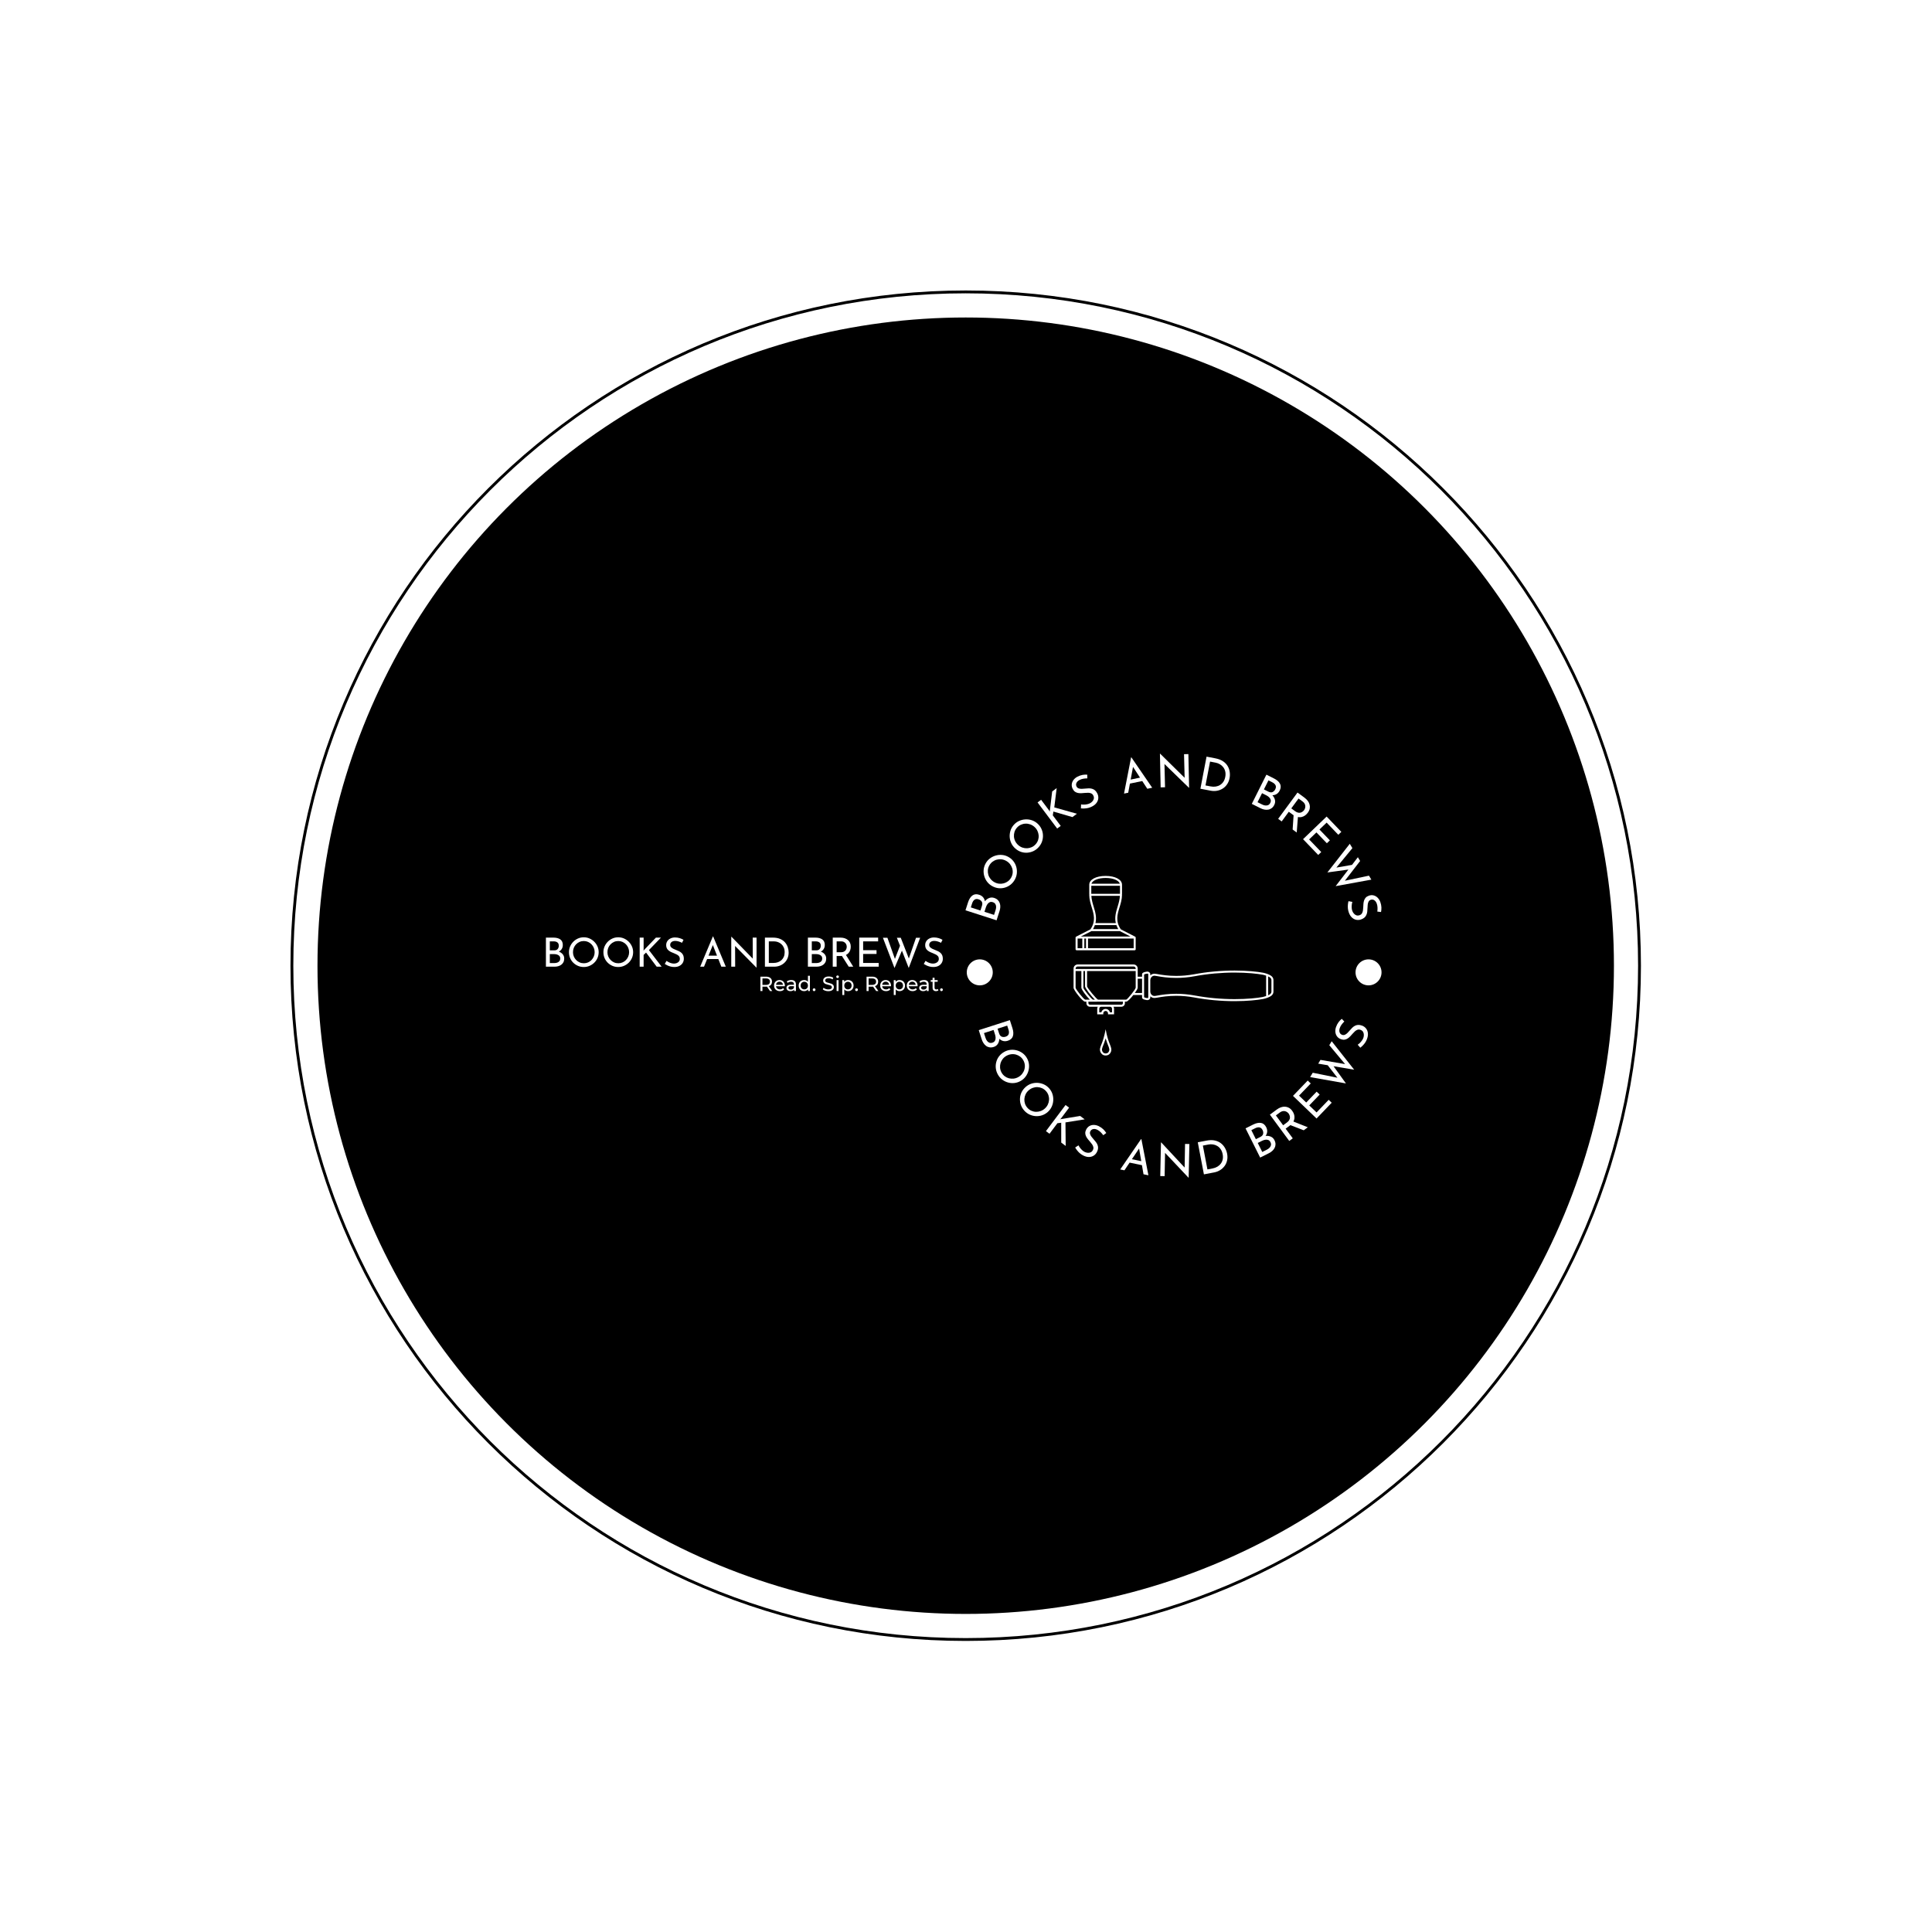 <svg xmlns="http://www.w3.org/2000/svg" version="1.1" xmlns:xlink="http://www.w3.org/1999/xlink" xmlns:svgjs="http://svgjs.dev/svgjs" width="1000" height="1000" viewBox="0 0 1000 1000"><rect width="1000" height="1000" fill="#ffffff"></rect><g transform="matrix(0.7,0,0,0.7,149.849,150.199)"><svg viewBox="0 0 343 343" data-background-color="#ffffff" preserveAspectRatio="xMidYMid meet" height="999" width="1000" xmlns="http://www.w3.org/2000/svg" xmlns:xlink="http://www.w3.org/1999/xlink"><g id="tight-bounds" transform="matrix(1,0,0,1,0.074,0.074)"><svg viewBox="0 0 342.852 342.852" height="342.852" width="342.852"><g><svg></svg></g><g><svg viewBox="0 0 342.852 342.852" height="342.852" width="342.852"><g><path d="M0 171.426c0-94.676 76.75-171.426 171.426-171.426 94.676 0 171.426 76.75 171.426 171.426 0 94.676-76.75 171.426-171.426 171.426-94.676 0-171.426-76.75-171.426-171.426zM171.426 342.128c94.276 0 170.702-76.426 170.702-170.702 0-94.276-76.426-170.702-170.702-170.702-94.276 0-170.702 76.426-170.702 170.702 0 94.276 76.426 170.702 170.702 170.702z" data-fill-palette-color="tertiary" fill="#000000" stroke="transparent"></path><ellipse rx="164.569" ry="164.569" cx="171.426" cy="171.426" fill="#000000" stroke="transparent" stroke-width="0" fill-opacity="1" data-fill-palette-color="tertiary"></ellipse></g><g transform="matrix(1,0,0,1,64.847,117.602)"><svg viewBox="0 0 213.158 107.647" height="107.647" width="213.158"><g><svg viewBox="0 0 450.866 227.691" height="107.647" width="213.158"><g transform="matrix(1,0,0,1,0,98.112)"><svg viewBox="0 0 213.158 31.466" height="31.466" width="213.158"><g id="textblocktransform"><svg viewBox="0 0 213.158 31.466" height="31.466" width="213.158" id="textblock"><g><svg viewBox="0 0 213.158 16.971" height="16.971" width="213.158"><g transform="matrix(1,0,0,1,0,0)"><svg width="213.158" viewBox="5.2 -37.65 493.57 39.3" height="16.971" data-palette-color="#ffffff"><path d="M5.2-36.15L14.5-36.15Q19.95-36.15 23.08-33.93 26.2-31.7 26.2-27L26.2-27Q26.2-24.15 24.9-22.05 23.6-19.95 21.28-18.75 18.95-17.55 15.8-17.4L15.8-17.4 15.1-19.9Q18.75-19.8 21.65-18.6 24.55-17.4 26.25-15.25 27.95-13.1 27.95-10.15L27.95-10.15Q27.95-7.45 26.95-5.53 25.95-3.6 24.25-2.38 22.55-1.15 20.4-0.58 18.25 0 15.95 0L15.95 0 5.2 0 5.2-36.15ZM10.05-20.3L15.5-20.3Q18.5-20.3 19.85-21.98 21.2-23.65 21.2-26.05L21.2-26.05Q21.2-28.9 19.45-30.2 17.7-31.5 14.75-31.5L14.75-31.5 10.05-31.5 10.05-20.3ZM10.05-4.5L15.7-4.5Q17.7-4.5 19.38-5.1 21.05-5.7 22.03-6.95 23-8.2 23-10.1L23-10.1Q23-12.2 21.88-13.4 20.75-14.6 19-15.13 17.25-15.65 15.4-15.65L15.4-15.65 10.05-15.65 10.05-4.5ZM33.85-18.05L33.85-18.05Q33.85-21.8 35.27-25.13 36.7-28.45 39.25-31.03 41.8-33.6 45.12-35.08 48.45-36.55 52.3-36.55L52.3-36.55Q56.1-36.55 59.42-35.08 62.75-33.6 65.32-31.03 67.9-28.45 69.35-25.13 70.8-21.8 70.8-18.05L70.8-18.05Q70.8-14.2 69.35-10.85 67.9-7.5 65.32-4.98 62.75-2.45 59.42-1.03 56.1 0.4 52.3 0.4L52.3 0.4Q48.45 0.4 45.12-1 41.8-2.4 39.25-4.9 36.7-7.4 35.27-10.75 33.85-14.1 33.85-18.05ZM38.85-18L38.85-18Q38.85-15.15 39.9-12.68 40.95-10.2 42.8-8.3 44.65-6.4 47.1-5.33 49.55-4.25 52.4-4.25L52.4-4.25Q55.2-4.25 57.65-5.33 60.1-6.4 61.9-8.3 63.7-10.2 64.75-12.68 65.8-15.15 65.8-18.05L65.8-18.05Q65.8-20.9 64.75-23.43 63.7-25.95 61.85-27.85 60-29.75 57.55-30.83 55.1-31.9 52.3-31.9L52.3-31.9Q49.45-31.9 47-30.8 44.55-29.7 42.7-27.8 40.85-25.9 39.85-23.38 38.85-20.85 38.85-18ZM76.7-18.05L76.7-18.05Q76.7-21.8 78.12-25.13 79.55-28.45 82.09-31.03 84.65-33.6 87.97-35.08 91.3-36.55 95.15-36.55L95.15-36.55Q98.95-36.55 102.27-35.08 105.59-33.6 108.17-31.03 110.75-28.45 112.2-25.13 113.65-21.8 113.65-18.05L113.65-18.05Q113.65-14.2 112.2-10.85 110.75-7.5 108.17-4.98 105.59-2.45 102.27-1.03 98.95 0.4 95.15 0.4L95.15 0.4Q91.3 0.4 87.97-1 84.65-2.4 82.09-4.9 79.55-7.4 78.12-10.75 76.7-14.1 76.7-18.05ZM81.7-18L81.7-18Q81.7-15.15 82.75-12.68 83.8-10.2 85.65-8.3 87.5-6.4 89.95-5.33 92.4-4.25 95.25-4.25L95.25-4.25Q98.05-4.25 100.5-5.33 102.95-6.4 104.75-8.3 106.55-10.2 107.59-12.68 108.65-15.15 108.65-18.05L108.65-18.05Q108.65-20.9 107.59-23.43 106.55-25.95 104.7-27.85 102.84-29.75 100.4-30.83 97.95-31.9 95.15-31.9L95.15-31.9Q92.3-31.9 89.84-30.8 87.4-29.7 85.55-27.8 83.7-25.9 82.7-23.38 81.7-20.85 81.7-18ZM126.69-36.15L126.69-21.6 126.54-19.8 127.19-20.7 141.99-36.15 148.24-36.15 133.29-20.65 149.09 0 142.94 0 129.74-17.55 126.69-14.6 126.69 0 121.79 0 121.79-36.15 126.69-36.15ZM176.29-33.4L174.44-29.7Q172.59-30.65 170.39-31.35 168.19-32.05 166.09-32.05L166.09-32.05Q163.19-32.05 161.47-30.7 159.74-29.35 159.74-27.1L159.74-27.1Q159.74-25.4 160.84-24.23 161.94-23.05 163.74-22.2 165.54-21.35 167.49-20.6L167.49-20.6Q169.19-19.95 170.84-19.15 172.49-18.35 173.82-17.15 175.14-15.95 175.92-14.2 176.69-12.45 176.69-9.85L176.69-9.85Q176.69-7 175.27-4.65 173.84-2.3 171.19-0.95 168.54 0.4 164.89 0.4L164.89 0.4Q162.49 0.4 160.32-0.15 158.14-0.7 156.29-1.58 154.44-2.45 152.99-3.4L152.99-3.4 155.14-7.2Q156.34-6.35 157.89-5.58 159.44-4.8 161.14-4.33 162.84-3.85 164.44-3.85L164.44-3.85Q166.14-3.85 167.82-4.48 169.49-5.1 170.59-6.4 171.69-7.7 171.69-9.85L171.69-9.85Q171.69-11.7 170.72-12.93 169.74-14.15 168.14-15.03 166.54-15.9 164.74-16.6L164.74-16.6Q163.04-17.25 161.29-18.03 159.54-18.8 158.04-19.93 156.54-21.05 155.64-22.7 154.74-24.35 154.74-26.7L154.74-26.7Q154.74-29.55 156.12-31.68 157.49-33.8 159.89-35.02 162.29-36.25 165.39-36.35L165.39-36.35Q168.89-36.35 171.57-35.5 174.24-34.65 176.29-33.4L176.29-33.4ZM201.79 0L197.04 0 212.84-37.65 213.14-37.65 228.89 0 223.34 0 211.54-30.05 214.99-32.3 201.79 0ZM204.89-9.5L206.29-13.7 219.74-13.7 221.34-9.5 204.89-9.5ZM267.13 1.15L266.98 1.15 239.03-27.2 240.43-26.85 240.53 0 235.68 0 235.68-37.25 235.93-37.25 263.58-8.8 262.43-9.05 262.33-36.15 267.13-36.15 267.13 1.15ZM289.13 0L277.53 0 277.53-36.15 287.38-36.15Q292.73-36.15 296.51-34.5 300.28-32.85 302.58-30.15 304.88-27.45 305.96-24.18 307.03-20.9 307.03-17.65L307.03-17.65Q307.03-13.55 305.61-10.3 304.18-7.05 301.68-4.75 299.18-2.45 295.96-1.23 292.73 0 289.13 0L289.13 0ZM282.38-31.5L282.38-4.65 288.18-4.65Q291.18-4.65 293.71-5.55 296.23-6.45 298.11-8.15 299.98-9.85 301.03-12.33 302.08-14.8 302.08-17.95L302.08-17.95Q302.08-21.3 300.98-23.83 299.88-26.35 297.98-28.05 296.08-29.75 293.68-30.63 291.28-31.5 288.63-31.5L288.63-31.5 282.38-31.5ZM330.98-36.15L340.28-36.15Q345.73-36.15 348.85-33.93 351.98-31.7 351.98-27L351.98-27Q351.98-24.15 350.68-22.05 349.38-19.95 347.05-18.75 344.73-17.55 341.58-17.4L341.58-17.4 340.88-19.9Q344.53-19.8 347.43-18.6 350.33-17.4 352.03-15.25 353.73-13.1 353.73-10.15L353.73-10.15Q353.73-7.45 352.73-5.53 351.73-3.6 350.03-2.38 348.33-1.15 346.18-0.58 344.03 0 341.73 0L341.73 0 330.98 0 330.98-36.15ZM335.83-20.3L341.28-20.3Q344.28-20.3 345.63-21.98 346.98-23.65 346.98-26.05L346.98-26.05Q346.98-28.9 345.23-30.2 343.48-31.5 340.53-31.5L340.53-31.5 335.83-31.5 335.83-20.3ZM335.83-4.5L341.48-4.5Q343.48-4.5 345.15-5.1 346.83-5.7 347.8-6.95 348.78-8.2 348.78-10.1L348.78-10.1Q348.78-12.2 347.65-13.4 346.53-14.6 344.78-15.13 343.03-15.65 341.18-15.65L341.18-15.65 335.83-15.65 335.83-4.5ZM361.87-36.15L371.47-36.15Q374.22-36.15 376.55-35.43 378.87-34.7 380.6-33.27 382.32-31.85 383.3-29.78 384.27-27.7 384.27-24.95L384.27-24.95Q384.27-22.8 383.65-20.75 383.02-18.7 381.57-17.03 380.12-15.35 377.8-14.33 375.47-13.3 372.07-13.3L372.07-13.3 366.72-13.3 366.72 0 361.87 0 361.87-36.15ZM366.72-17.95L371.97-17.95Q374.12-17.95 375.55-18.6 376.97-19.25 377.77-20.28 378.57-21.3 378.92-22.5 379.27-23.7 379.27-24.75L379.27-24.75Q379.27-25.85 378.9-27.03 378.52-28.2 377.7-29.2 376.87-30.2 375.55-30.85 374.22-31.5 372.32-31.5L372.32-31.5 366.72-31.5 366.72-17.95ZM372.17-15.05L377.92-15.2 387.37 0 381.77 0 372.17-15.05ZM394.82 0L394.82-36.15 418.32-36.15 418.32-31.5 399.67-31.5 399.67-20.5 416.32-20.5 416.32-15.85 399.67-15.85 399.67-4.65 419.02-4.65 419.02 0 394.82 0ZM438.67 1.65L424.27-35.95 429.87-35.95 439.67-8.35 438.82-8.7 445.97-27.2 448.22-20.65 438.67 1.65ZM456.37 1.6L441.62-35.95 446.47-35.95 457.07-8.75 456.07-8.95 465.42-35.95 470.57-35.95 456.37 1.6ZM498.37-33.4L496.52-29.7Q494.67-30.65 492.47-31.35 490.27-32.05 488.17-32.05L488.17-32.05Q485.27-32.05 483.54-30.7 481.82-29.35 481.82-27.1L481.82-27.1Q481.82-25.4 482.92-24.23 484.02-23.05 485.82-22.2 487.62-21.35 489.57-20.6L489.57-20.6Q491.27-19.95 492.92-19.15 494.57-18.35 495.89-17.15 497.22-15.95 497.99-14.2 498.77-12.45 498.77-9.85L498.77-9.85Q498.77-7 497.34-4.65 495.92-2.3 493.27-0.95 490.62 0.4 486.97 0.4L486.97 0.4Q484.57 0.4 482.39-0.15 480.22-0.7 478.37-1.58 476.52-2.45 475.07-3.4L475.07-3.4 477.22-7.2Q478.42-6.35 479.97-5.58 481.52-4.8 483.22-4.33 484.92-3.85 486.52-3.85L486.52-3.85Q488.22-3.85 489.89-4.48 491.57-5.1 492.67-6.4 493.77-7.7 493.77-9.85L493.77-9.85Q493.77-11.7 492.79-12.93 491.82-14.15 490.22-15.03 488.62-15.9 486.82-16.6L486.82-16.6Q485.12-17.25 483.37-18.03 481.62-18.8 480.12-19.93 478.62-21.05 477.72-22.7 476.82-24.35 476.82-26.7L476.82-26.7Q476.82-29.55 478.19-31.68 479.57-33.8 481.97-35.02 484.37-36.25 487.47-36.35L487.47-36.35Q490.97-36.35 493.64-35.5 496.32-34.65 498.37-33.4L498.37-33.4Z" opacity="1" transform="matrix(1,0,0,1,0,0)" fill="#ffffff" class="wordmark-text-0" data-fill-palette-color="quaternary" id="text-0"></path></svg></g></svg></g><g transform="matrix(1,0,0,1,115.179,20.978)"><svg viewBox="0 0 97.98 10.488" height="10.488" width="97.98"><g transform="matrix(1,0,0,1,0,0)"><svg width="97.98" viewBox="5.25 -37.85 444.16 47.55" height="10.488" data-palette-color="#ffffff"><path d="M34.1 0L28.65 0 21.1-10.75Q19.7-10.65 18.9-10.65L18.9-10.65 10.25-10.65 10.25 0 5.25 0 5.25-35 18.9-35Q25.7-35 29.6-31.75 33.5-28.5 33.5-22.8L33.5-22.8Q33.5-18.75 31.5-15.9 29.5-13.05 25.8-11.75L25.8-11.75 34.1 0ZM18.75-14.9Q23.5-14.9 26-16.95 28.5-19 28.5-22.8L28.5-22.8Q28.5-26.6 26-28.63 23.5-30.65 18.75-30.65L18.75-30.65 10.25-30.65 10.25-14.9 18.75-14.9ZM64.85-13.1Q64.85-12.55 64.75-11.65L64.75-11.65 43.25-11.65Q43.7-8.15 46.32-6.03 48.95-3.9 52.85-3.9L52.85-3.9Q57.6-3.9 60.5-7.1L60.5-7.1 63.15-4Q61.35-1.9 58.67-0.8 56 0.3 52.7 0.3L52.7 0.3Q48.5 0.3 45.25-1.43 42-3.15 40.22-6.25 38.45-9.35 38.45-13.25L38.45-13.25Q38.45-17.1 40.17-20.2 41.9-23.3 44.92-25.03 47.95-26.75 51.75-26.75L51.75-26.75Q55.55-26.75 58.52-25.03 61.5-23.3 63.17-20.2 64.85-17.1 64.85-13.1L64.85-13.1ZM51.75-22.7Q48.3-22.7 45.97-20.6 43.65-18.5 43.25-15.1L43.25-15.1 60.25-15.1Q59.85-18.45 57.52-20.58 55.2-22.7 51.75-22.7L51.75-22.7ZM80.4-26.75Q85.9-26.75 88.82-24.05 91.75-21.35 91.75-16L91.75-16 91.75 0 87.2 0 87.2-3.5Q86-1.65 83.77-0.68 81.55 0.3 78.5 0.3L78.5 0.3Q74.05 0.3 71.37-1.85 68.7-4 68.7-7.5L68.7-7.5Q68.7-11 71.25-13.13 73.8-15.25 79.35-15.25L79.35-15.25 86.95-15.25 86.95-16.2Q86.95-19.3 85.15-20.95 83.35-22.6 79.85-22.6L79.85-22.6Q77.5-22.6 75.25-21.83 73-21.05 71.45-19.75L71.45-19.75 69.45-23.35Q71.5-25 74.35-25.88 77.2-26.75 80.4-26.75L80.4-26.75ZM79.3-3.4Q82.05-3.4 84.05-4.63 86.05-5.85 86.95-8.1L86.95-8.1 86.95-11.8 79.55-11.8Q73.45-11.8 73.45-7.7L73.45-7.7Q73.45-5.7 75-4.55 76.55-3.4 79.3-3.4L79.3-3.4ZM120.99-37.1L125.79-37.1 125.79 0 121.19 0 121.19-4.2Q119.59-2 117.14-0.85 114.69 0.3 111.74 0.3L111.74 0.3Q107.89 0.3 104.84-1.4 101.79-3.1 100.07-6.18 98.34-9.25 98.34-13.25L98.34-13.25Q98.34-17.25 100.07-20.3 101.79-23.35 104.84-25.05 107.89-26.75 111.74-26.75L111.74-26.75Q114.59-26.75 116.99-25.68 119.39-24.6 120.99-22.5L120.99-22.5 120.99-37.1ZM112.14-3.9Q114.64-3.9 116.69-5.08 118.74-6.25 119.89-8.38 121.04-10.5 121.04-13.25L121.04-13.25Q121.04-16 119.89-18.13 118.74-20.25 116.69-21.4 114.64-22.55 112.14-22.55L112.14-22.55Q109.59-22.55 107.57-21.4 105.54-20.25 104.37-18.13 103.19-16 103.19-13.25L103.19-13.25Q103.19-10.5 104.37-8.38 105.54-6.25 107.57-5.08 109.59-3.9 112.14-3.9L112.14-3.9ZM136.04 0.3Q134.64 0.3 133.64-0.68 132.64-1.65 132.64-3.15L132.64-3.15Q132.64-4.6 133.64-5.58 134.64-6.55 136.04-6.55L136.04-6.55Q137.44-6.55 138.39-5.6 139.34-4.65 139.34-3.15L139.34-3.15Q139.34-1.65 138.37-0.68 137.39 0.3 136.04 0.3L136.04 0.3ZM170.59 0.4Q166.64 0.4 162.96-0.83 159.29-2.05 157.19-4L157.19-4 159.04-7.9Q161.04-6.1 164.16-4.98 167.29-3.85 170.59-3.85L170.59-3.85Q174.94-3.85 177.09-5.33 179.24-6.8 179.24-9.25L179.24-9.25Q179.24-11.05 178.06-12.18 176.89-13.3 175.16-13.9 173.44-14.5 170.29-15.25L170.29-15.25Q166.34-16.2 163.91-17.15 161.49-18.1 159.76-20.08 158.04-22.05 158.04-25.4L158.04-25.4Q158.04-28.2 159.51-30.45 160.99-32.7 163.99-34.05 166.99-35.4 171.44-35.4L171.44-35.4Q174.54-35.4 177.54-34.6 180.54-33.8 182.69-32.3L182.69-32.3 181.04-28.3Q178.84-29.7 176.34-30.43 173.84-31.15 171.44-31.15L171.44-31.15Q167.19-31.15 165.06-29.6 162.94-28.05 162.94-25.6L162.94-25.6Q162.94-23.8 164.14-22.68 165.34-21.55 167.11-20.93 168.89-20.3 171.94-19.6L171.94-19.6Q175.89-18.65 178.29-17.7 180.69-16.75 182.41-14.8 184.14-12.85 184.14-9.55L184.14-9.55Q184.14-6.8 182.64-4.53 181.14-2.25 178.09-0.93 175.04 0.4 170.59 0.4L170.59 0.4ZM190.73 0L190.73-26.5 195.53-26.5 195.53 0 190.73 0ZM193.13-31.6Q191.73-31.6 190.81-32.5 189.88-33.4 189.88-34.7L189.88-34.7Q189.88-36 190.81-36.93 191.73-37.85 193.13-37.85L193.13-37.85Q194.53-37.85 195.46-36.98 196.38-36.1 196.38-34.8L196.38-34.8Q196.38-33.45 195.46-32.52 194.53-31.6 193.13-31.6L193.13-31.6ZM218.73-26.75Q222.58-26.75 225.63-25.05 228.68-23.35 230.41-20.3 232.13-17.25 232.13-13.25L232.13-13.25Q232.13-9.25 230.41-6.18 228.68-3.1 225.63-1.4 222.58 0.3 218.73 0.3L218.73 0.3Q215.88 0.3 213.51-0.8 211.13-1.9 209.48-4L209.48-4 209.48 9.7 204.68 9.7 204.68-26.5 209.28-26.5 209.28-22.3Q210.88-24.5 213.33-25.63 215.78-26.75 218.73-26.75L218.73-26.75ZM218.33-3.9Q220.88-3.9 222.91-5.08 224.93-6.25 226.11-8.38 227.28-10.5 227.28-13.25L227.28-13.25Q227.28-16 226.11-18.13 224.93-20.25 222.91-21.4 220.88-22.55 218.33-22.55L218.33-22.55Q215.83-22.55 213.81-21.38 211.78-20.2 210.61-18.1 209.43-16 209.43-13.25L209.43-13.25Q209.43-10.5 210.58-8.38 211.73-6.25 213.78-5.08 215.83-3.9 218.33-3.9L218.33-3.9ZM239.33 0.3Q237.93 0.3 236.93-0.68 235.93-1.65 235.93-3.15L235.93-3.15Q235.93-4.6 236.93-5.58 237.93-6.55 239.33-6.55L239.33-6.55Q240.73-6.55 241.68-5.6 242.63-4.65 242.63-3.15L242.63-3.15Q242.63-1.65 241.65-0.68 240.68 0.3 239.33 0.3L239.33 0.3ZM292.52 0L287.07 0 279.52-10.75Q278.12-10.65 277.32-10.65L277.32-10.65 268.67-10.65 268.67 0 263.67 0 263.67-35 277.32-35Q284.12-35 288.02-31.75 291.92-28.5 291.92-22.8L291.92-22.8Q291.92-18.75 289.92-15.9 287.92-13.05 284.22-11.75L284.22-11.75 292.52 0ZM277.17-14.9Q281.92-14.9 284.42-16.95 286.92-19 286.92-22.8L286.92-22.8Q286.92-26.6 284.42-28.63 281.92-30.65 277.17-30.65L277.17-30.65 268.67-30.65 268.67-14.9 277.17-14.9ZM323.27-13.1Q323.27-12.55 323.17-11.65L323.17-11.65 301.67-11.65Q302.12-8.15 304.75-6.03 307.37-3.9 311.27-3.9L311.27-3.9Q316.02-3.9 318.92-7.1L318.92-7.1 321.57-4Q319.77-1.9 317.1-0.8 314.42 0.3 311.12 0.3L311.12 0.3Q306.92 0.3 303.67-1.43 300.42-3.15 298.65-6.25 296.87-9.35 296.87-13.25L296.87-13.25Q296.87-17.1 298.6-20.2 300.32-23.3 303.35-25.03 306.37-26.75 310.17-26.75L310.17-26.75Q313.97-26.75 316.95-25.03 319.92-23.3 321.6-20.2 323.27-17.1 323.27-13.1L323.27-13.1ZM310.17-22.7Q306.72-22.7 304.4-20.6 302.07-18.5 301.67-15.1L301.67-15.1 318.67-15.1Q318.27-18.45 315.95-20.58 313.62-22.7 310.17-22.7L310.17-22.7ZM343.97-26.75Q347.82-26.75 350.87-25.05 353.92-23.35 355.64-20.3 357.37-17.25 357.37-13.25L357.37-13.25Q357.37-9.25 355.64-6.18 353.92-3.1 350.87-1.4 347.82 0.3 343.97 0.3L343.97 0.3Q341.12 0.3 338.74-0.8 336.37-1.9 334.72-4L334.72-4 334.72 9.7 329.92 9.7 329.92-26.5 334.52-26.5 334.52-22.3Q336.12-24.5 338.57-25.63 341.02-26.75 343.97-26.75L343.97-26.75ZM343.57-3.9Q346.12-3.9 348.14-5.08 350.17-6.25 351.34-8.38 352.52-10.5 352.52-13.25L352.52-13.25Q352.52-16 351.34-18.13 350.17-20.25 348.14-21.4 346.12-22.55 343.57-22.55L343.57-22.55Q341.07-22.55 339.04-21.38 337.02-20.2 335.84-18.1 334.67-16 334.67-13.25L334.67-13.25Q334.67-10.5 335.82-8.38 336.97-6.25 339.02-5.08 341.07-3.9 343.57-3.9L343.57-3.9ZM387.97-13.1Q387.97-12.55 387.87-11.65L387.87-11.65 366.37-11.65Q366.82-8.15 369.44-6.03 372.07-3.9 375.97-3.9L375.97-3.9Q380.72-3.9 383.62-7.1L383.62-7.1 386.27-4Q384.47-1.9 381.79-0.8 379.12 0.3 375.82 0.3L375.82 0.3Q371.62 0.3 368.37-1.43 365.12-3.15 363.34-6.25 361.57-9.35 361.57-13.25L361.57-13.25Q361.57-17.1 363.29-20.2 365.02-23.3 368.04-25.03 371.07-26.75 374.87-26.75L374.87-26.75Q378.67-26.75 381.64-25.03 384.62-23.3 386.29-20.2 387.97-17.1 387.97-13.1L387.97-13.1ZM374.87-22.7Q371.42-22.7 369.09-20.6 366.77-18.5 366.37-15.1L366.37-15.1 383.37-15.1Q382.97-18.45 380.64-20.58 378.32-22.7 374.87-22.7L374.87-22.7ZM403.51-26.75Q409.01-26.75 411.94-24.05 414.86-21.35 414.86-16L414.86-16 414.86 0 410.31 0 410.31-3.5Q409.11-1.65 406.89-0.68 404.66 0.3 401.61 0.3L401.61 0.3Q397.16 0.3 394.49-1.85 391.81-4 391.81-7.5L391.81-7.5Q391.81-11 394.36-13.13 396.91-15.25 402.46-15.25L402.46-15.25 410.06-15.25 410.06-16.2Q410.06-19.3 408.26-20.95 406.46-22.6 402.96-22.6L402.96-22.6Q400.61-22.6 398.36-21.83 396.11-21.05 394.56-19.75L394.56-19.75 392.56-23.35Q394.61-25 397.46-25.88 400.31-26.75 403.51-26.75L403.51-26.75ZM402.41-3.4Q405.16-3.4 407.16-4.63 409.16-5.85 410.06-8.1L410.06-8.1 410.06-11.8 402.66-11.8Q396.56-11.8 396.56-7.7L396.56-7.7Q396.56-5.7 398.11-4.55 399.66-3.4 402.41-3.4L402.41-3.4ZM437.16-5L438.66-1.55Q437.61-0.65 436.06-0.18 434.51 0.3 432.86 0.3L432.86 0.3Q428.86 0.3 426.66-1.85 424.46-4 424.46-8L424.46-8 424.46-22.55 419.96-22.55 419.96-26.5 424.46-26.5 424.46-32.3 429.26-32.3 429.26-26.5 436.86-26.5 436.86-22.55 429.26-22.55 429.26-8.2Q429.26-6.05 430.34-4.9 431.41-3.75 433.41-3.75L433.41-3.75Q435.61-3.75 437.16-5L437.16-5ZM446.11 0.3Q444.71 0.3 443.71-0.68 442.71-1.65 442.71-3.15L442.71-3.15Q442.71-4.6 443.71-5.58 444.71-6.55 446.11-6.55L446.11-6.55Q447.51-6.55 448.46-5.6 449.41-4.65 449.41-3.15L449.41-3.15Q449.41-1.65 448.43-0.68 447.46 0.3 446.11 0.3L446.11 0.3Z" opacity="1" transform="matrix(1,0,0,1,0,0)" fill="#ffffff" class="slogan-text-1" data-fill-palette-color="quaternary" id="text-1"></path></svg></g></svg></g></svg></g></svg></g><g transform="matrix(1,0,0,1,223.175,0)"><svg viewBox="0 0 227.691 227.691" height="227.691" width="227.691"><g><svg viewBox="0 0 227.691 227.691" height="227.691" width="227.691"><g transform="matrix(1,0,0,1,60.178,65.634)"><svg viewBox="0 0 107.335 96.422" height="96.422" width="107.335"><g><svg xmlns="http://www.w3.org/2000/svg" xmlns:xlink="http://www.w3.org/1999/xlink" version="1.1" x="0" y="0" viewBox="5 9.575 90 80.85" enable-background="new 0 0 100 100" xml:space="preserve" height="96.422" width="107.335" class="icon-s-0" data-fill-palette-color="quaternary" id="s-0"><g fill="#ffffff" data-fill-palette-color="quaternary"><path d="M94.064 54.629c-0.794-0.643-2.508-1.236-3.717-1.467-2.465-0.475-7.127-0.982-12.821-0.982-6.137 0-12.29 0.565-18.288 1.678-2.626 0.484-5.314 0.73-7.99 0.73-3.613 0-6.438-0.434-8.498-0.812l-0.271-0.049c-0.628-0.117-1.251-0.193-1.867-0.004-0.405 0.127-0.765 0.354-1.065 0.644v-0.56c0-0.63-0.602-1.16-1.312-1.16-0.023 0-2.392 0.16-2.392 1.16v1.143h-1.96v-0.167-3.485c0-1.021-0.832-1.855-1.854-1.855H6.852C5.831 49.441 5 50.275 5 51.297v3.285 0.588 4.769c0 1.004 4.061 6.245 5.149 6.245h0.607c-0.004 0.124-0.001 0.25 0.007 0.375 0.005 0.103 0.012 0.213 0.012 0.327 0 0.876 0.712 1.589 1.587 1.589h3.533c-0.151 0.264-0.244 0.564-0.244 0.889v2.538h2.727v-0.456c0-0.589 0.478-1.068 1.063-1.068 0.585 0 1.062 0.479 1.062 1.068v0.456h2.728v-2.538c0-0.324-0.094-0.625-0.244-0.889h3.539c0.876 0 1.589-0.713 1.589-1.589 0-0.103 0.005-0.2 0.008-0.294 0.007-0.137 0.008-0.273-0.001-0.408h0.61c0.575 0 1.977-1.462 3.174-2.99h3.936v1.139c0 1.005 2.368 1.166 2.392 1.166 0.711 0 1.312-0.533 1.312-1.166v-0.559c0.301 0.289 0.66 0.516 1.065 0.643 0.616 0.192 1.251 0.115 1.886-0.006l0.257-0.048c2.054-0.378 4.874-0.81 8.481-0.81 2.681 0 5.373 0.246 8.002 0.734 6.003 1.11 12.157 1.674 18.297 1.674 0.001 0 0.002 0 0.002 0 5.694 0 10.351-0.506 12.812-0.98 1.25-0.242 2.929-0.826 3.719-1.471C94.904 62.827 95 62.104 95 61.619v-5.094C95 56.037 94.904 55.312 94.064 54.629zM6.852 50.355h25.176c0.521 0 0.94 0.422 0.94 0.941v0.189H5.914v-0.189C5.914 50.777 6.334 50.355 6.852 50.355zM14.084 65.277h-0.368c-0.708-0.247-4.152-4.549-4.29-5.339V52.4h0.743v6.914c0 0.721 2.65 4.264 4.436 5.96L14.084 65.277zM5.914 59.938V55.17v-0.588V52.4h2.598v7.538c0 0.742 2.217 3.794 3.813 5.339l-2.118 0.001C9.503 65.039 6.052 60.729 5.914 59.938zM22.317 69.363v1.625h-0.953c-0.206-0.873-0.991-1.524-1.923-1.524-0.933 0-1.718 0.651-1.924 1.524h-0.953v-1.625c0-0.49 0.399-0.889 0.889-0.889h3.976C21.919 68.475 22.317 68.873 22.317 69.363zM27.212 66.552c-0.005 0.106-0.011 0.218-0.011 0.334 0 0.372-0.303 0.675-0.675 0.675h-5.098-3.976-5.091c-0.371 0-0.673-0.303-0.673-0.675 0-0.134-0.008-0.263-0.016-0.384-0.008-0.125-0.019-0.292-0.002-0.292 0 0 0 0 0.002 0.001l7.422-0.027h8.111C27.223 66.258 27.218 66.421 27.212 66.552zM28.732 65.271l-11.234 0.005v-0.005l-0.812 0.005H16.01c-0.758-0.289-4.752-5.143-4.927-5.961V52.4h21.885v2.996h0.001l0.002 4.52C32.83 60.729 29.379 65.039 28.732 65.271zM32.593 62.28c0.743-1.038 1.289-1.975 1.289-2.342v-4.075h1.96v6.417H32.593zM38.633 64.332c0 0.1-0.18 0.252-0.399 0.252-0.354 0-1.215-0.211-1.478-0.374V53.933c0.266-0.163 1.124-0.373 1.478-0.373 0.22 0 0.399 0.149 0.399 0.247v2.719 1.047 3.324 0.723V64.332zM90.176 64.086c-2.42 0.465-7.009 0.963-12.64 0.963 0 0-0.001 0-0.002 0-6.083 0-12.183-0.559-18.13-1.66-2.684-0.496-5.433-0.749-8.169-0.749-3.681 0-6.554 0.44-8.645 0.825l-0.266 0.05c-0.556 0.104-0.995 0.171-1.442 0.03-0.788-0.246-1.337-1.039-1.337-1.926v-0.723-3.324-1.047c0-0.891 0.549-1.686 1.335-1.93 0.444-0.135 0.881-0.072 1.43 0.027l0.278 0.051c2.096 0.385 4.973 0.826 8.659 0.826 2.732 0 5.476-0.25 8.156-0.746 5.944-1.102 12.041-1.662 18.122-1.662 5.63 0 10.226 0.5 12.649 0.967 0.459 0.088 1.002 0.236 1.527 0.417v9.191C91.184 63.845 90.644 63.994 90.176 64.086zM94.088 61.619c0 0.417-0.103 0.778-0.599 1.184-0.209 0.17-0.519 0.341-0.873 0.503v-8.469c0.354 0.161 0.665 0.332 0.873 0.501 0.496 0.404 0.599 0.766 0.599 1.188V61.619z" fill="#ffffff" data-fill-palette-color="quaternary"></path><path d="M6.363 43.051h26.152c0.252 0 0.457-0.205 0.457-0.457v-5.281c0-0.139-0.066-0.259-0.164-0.343l0.002-0.005-0.043-0.022c-0.035-0.024-0.072-0.045-0.114-0.058l-6.38-3.265c-2.466-3.681-1.553-6.694-0.58-9.882 0.541-1.777 1.102-3.614 1.123-5.65l-0.457-0.004v0h0.457v-4.536c0-2.338-3.032-3.973-7.375-3.973-4.344 0-7.375 1.634-7.375 3.973v4.536h0.456v0l-0.456 0.004c0.021 2.036 0.581 3.873 1.122 5.65 0.973 3.188 1.887 6.202-0.58 9.883l-6.381 3.263c-0.043 0.014-0.081 0.035-0.118 0.06l-0.04 0.021 0.003 0.005c-0.099 0.084-0.165 0.205-0.165 0.344v5.281C5.907 42.846 6.112 43.051 6.363 43.051zM13.035 34.428h12.811l4.747 2.428H8.286L13.035 34.428zM10.593 37.771v4.367H9.847v-4.367H10.593zM6.82 37.771h2.112v4.367H6.82V37.771zM32.06 42.138H11.507v-4.367H32.06V42.138zM12.979 14.006h12.923v3.621H12.979V14.006zM19.441 10.488c3.355 0 5.95 1.092 6.389 2.604H13.052C13.49 11.58 16.085 10.488 19.441 10.488zM14.062 23.471c-0.481-1.574-0.957-3.202-1.049-4.931h12.854c-0.092 1.729-0.567 3.357-1.049 4.931-0.706 2.319-1.423 4.695-0.801 7.33h-9.155C15.485 28.166 14.769 25.79 14.062 23.471zM14.594 31.714h9.694c0.206 0.586 0.478 1.185 0.839 1.8H13.755C14.116 32.899 14.388 32.301 14.594 31.714z" fill="#ffffff" data-fill-palette-color="quaternary"></path><path d="M21.304 85.292c-0.138-0.319-0.268-0.651-0.384-0.987-0.384-1.094-0.774-2.281-1.032-3.53l-0.447-2.181-0.446 2.181c-0.261 1.273-0.665 2.499-1.024 3.526-0.124 0.34-0.256 0.678-0.382 0.993-0.277 0.651-0.56 1.347-0.696 2.071-0.146 0.864 0.216 1.852 0.898 2.453 0.447 0.402 0.996 0.607 1.633 0.607h0.036c0.649 0 1.205-0.203 1.653-0.602 0.678-0.602 1.021-1.564 0.873-2.459C21.868 86.678 21.604 86.031 21.304 85.292zM20.507 89.144c-0.282 0.249-0.624 0.369-1.048 0.369h-0.036c-0.409 0-0.744-0.121-1.025-0.375-0.444-0.392-0.698-1.072-0.606-1.61 0.117-0.628 0.379-1.271 0.641-1.885 0.134-0.334 0.27-0.682 0.397-1.035 0.201-0.574 0.416-1.209 0.613-1.882 0.193 0.653 0.406 1.28 0.617 1.88 0.121 0.354 0.26 0.709 0.422 1.087 0.259 0.637 0.504 1.237 0.604 1.825C21.181 88.097 20.948 88.751 20.507 89.144z" fill="#ffffff" data-fill-palette-color="quaternary"></path></g></svg></g></svg></g><g><path d="M2.137 84.087l1.384-4.297c0.54-1.676 1.307-2.888 2.302-3.635 0.993-0.741 2.213-0.879 3.661-0.412v0c0.879 0.283 1.577 0.728 2.094 1.334 0.521 0.615 0.85 1.338 0.986 2.171 0.137 0.833 0.073 1.744-0.19 2.734v0l-1.261-0.05c0.394-1.115 0.918-2.06 1.573-2.833 0.66-0.771 1.404-1.314 2.23-1.627 0.833-0.311 1.705-0.32 2.616-0.027v0c0.828 0.267 1.49 0.651 1.984 1.153 0.497 0.495 0.847 1.065 1.051 1.71 0.21 0.647 0.297 1.331 0.261 2.052-0.035 0.715-0.166 1.426-0.395 2.135v0l-1.601 4.97zM10.172 84.204l0.812-2.523c0.297-0.923 0.257-1.676-0.12-2.258-0.386-0.578-0.949-0.986-1.689-1.225v0c-0.873-0.281-1.598-0.218-2.176 0.189-0.572 0.409-1.004 1.069-1.297 1.98v0l-0.7 2.172zM17.476 86.557l0.843-2.618c0.198-0.613 0.287-1.206 0.269-1.777-0.023-0.58-0.175-1.082-0.456-1.508-0.29-0.421-0.729-0.727-1.318-0.916v0c-0.645-0.208-1.21-0.198-1.695 0.029-0.479 0.23-0.887 0.587-1.225 1.072-0.331 0.487-0.589 1.014-0.771 1.583v0l-0.798 2.476z" fill="#ffffff" data-fill-palette-color="quaternary"></path><path d="M16.449 71.088v0c-1.062-0.593-1.948-1.35-2.658-2.271-0.716-0.925-1.238-1.954-1.564-3.087-0.324-1.124-0.432-2.273-0.326-3.446 0.107-1.173 0.463-2.302 1.069-3.387v0c0.599-1.073 1.37-1.963 2.312-2.67 0.942-0.707 1.978-1.22 3.108-1.541 1.139-0.323 2.292-0.425 3.458-0.307 1.164 0.109 2.277 0.46 3.339 1.053v0c1.091 0.609 1.994 1.383 2.709 2.323 0.719 0.934 1.231 1.965 1.537 3.095 0.309 1.123 0.401 2.267 0.277 3.43-0.124 1.163-0.486 2.282-1.084 3.354v0c-0.605 1.085-1.368 1.987-2.287 2.707-0.919 0.72-1.933 1.242-3.043 1.566-1.107 0.333-2.245 0.436-3.413 0.309-1.175-0.131-2.319-0.507-3.434-1.128zM17.647 68.983v0c0.806 0.45 1.643 0.723 2.51 0.819 0.861 0.093 1.707 0.028 2.539-0.193 0.828-0.23 1.589-0.605 2.282-1.123 0.687-0.522 1.256-1.186 1.705-1.993v0c0.44-0.789 0.704-1.616 0.791-2.48 0.078-0.862-0.008-1.697-0.257-2.506-0.258-0.806-0.652-1.551-1.183-2.235-0.537-0.688-1.214-1.26-2.032-1.716v0c-0.806-0.45-1.649-0.726-2.528-0.829-0.879-0.102-1.731-0.041-2.556 0.183-0.831 0.221-1.59 0.593-2.277 1.114-0.69 0.528-1.256 1.186-1.696 1.976v0c-0.45 0.806-0.714 1.641-0.791 2.502-0.072 0.865 0.013 1.708 0.255 2.528 0.248 0.823 0.65 1.576 1.205 2.259 0.555 0.683 1.233 1.247 2.033 1.694z" fill="#ffffff" data-fill-palette-color="quaternary"></path><path d="M28.832 50.861v0c-0.907-0.81-1.607-1.742-2.099-2.796-0.497-1.059-0.782-2.177-0.853-3.354-0.071-1.168 0.074-2.312 0.434-3.434 0.36-1.121 0.954-2.146 1.782-3.072v0c0.819-0.917 1.765-1.617 2.839-2.101 1.074-0.484 2.197-0.759 3.369-0.826 1.182-0.067 2.329 0.085 3.442 0.455 1.112 0.361 2.122 0.946 3.028 1.756v0c0.932 0.832 1.644 1.785 2.138 2.858 0.498 1.068 0.773 2.187 0.825 3.355 0.056 1.164-0.103 2.3-0.478 3.408-0.375 1.108-0.972 2.121-1.791 3.037v0c-0.828 0.927-1.768 1.641-2.822 2.143-1.054 0.502-2.158 0.79-3.311 0.865-1.153 0.084-2.286-0.064-3.398-0.443-1.118-0.384-2.153-1.001-3.105-1.851zM30.46 49.068v0c0.689 0.615 1.446 1.064 2.271 1.347 0.82 0.278 1.66 0.4 2.52 0.366 0.859-0.044 1.683-0.243 2.472-0.599 0.784-0.36 1.484-0.884 2.099-1.572v0c0.602-0.674 1.039-1.423 1.313-2.248 0.264-0.824 0.363-1.658 0.296-2.501-0.076-0.843-0.298-1.656-0.667-2.44-0.374-0.788-0.91-1.494-1.609-2.119v0c-0.689-0.615-1.451-1.069-2.286-1.36-0.835-0.292-1.68-0.418-2.535-0.379-0.859 0.034-1.681 0.231-2.465 0.591-0.789 0.365-1.484 0.884-2.086 1.558v0c-0.615 0.689-1.055 1.445-1.318 2.27-0.259 0.829-0.36 1.67-0.303 2.522 0.063 0.858 0.29 1.68 0.683 2.467 0.393 0.787 0.931 1.486 1.615 2.097z" fill="#ffffff" data-fill-palette-color="quaternary"></path><path d="M42.748 24.744l4.236 5.643 0.471 0.743-0.017-0.536 1.248-10.308 2.423-1.818-1.291 10.365 12.155 3.411-2.391 1.795-10.24-2.968-0.318 2.034 4.254 5.666-1.905 1.43-10.53-14.027z" fill="#ffffff" data-fill-palette-color="quaternary"></path><path d="M67.536 11.252l0.021 2.005c-0.675-0.005-1.38 0.054-2.115 0.178-0.742 0.127-1.414 0.344-2.017 0.654v0c-0.834 0.428-1.399 0.964-1.695 1.608-0.296 0.645-0.279 1.29 0.051 1.934v0c0.252 0.491 0.624 0.823 1.116 0.996 0.489 0.182 1.056 0.261 1.7 0.237 0.639-0.021 1.295-0.067 1.969-0.137v0c0.588-0.063 1.179-0.104 1.772-0.125 0.591-0.012 1.165 0.059 1.723 0.214 0.56 0.146 1.083 0.415 1.569 0.808 0.476 0.39 0.906 0.958 1.287 1.703v0c0.422 0.822 0.603 1.677 0.544 2.566-0.062 0.883-0.375 1.715-0.937 2.497-0.565 0.775-1.374 1.433-2.427 1.973v0c-0.692 0.355-1.39 0.616-2.095 0.784-0.709 0.162-1.394 0.252-2.057 0.271-0.659 0.025-1.27 0.006-1.832-0.057v0l0.089-2.118c0.47 0.072 0.988 0.106 1.552 0.099 0.556-0.009 1.114-0.071 1.674-0.186 0.563-0.11 1.076-0.283 1.537-0.52v0c0.491-0.252 0.928-0.592 1.313-1.021 0.394-0.426 0.65-0.909 0.77-1.447 0.128-0.536 0.033-1.115-0.285-1.735v0c-0.273-0.532-0.641-0.9-1.104-1.103-0.46-0.212-0.985-0.327-1.577-0.345-0.588-0.012-1.194 0.015-1.817 0.081v0c-0.582 0.059-1.184 0.107-1.809 0.143-0.615 0.039-1.221 0.007-1.819-0.097-0.598-0.104-1.149-0.325-1.652-0.665-0.5-0.348-0.923-0.86-1.268-1.533v0c-0.422-0.822-0.593-1.637-0.515-2.446 0.081-0.818 0.376-1.582 0.885-2.291 0.513-0.704 1.208-1.299 2.086-1.787v0c1.011-0.519 1.963-0.854 2.855-1.006 0.896-0.146 1.732-0.19 2.508-0.132z" fill="#ffffff" data-fill-palette-color="quaternary"></path><path d="M89.528 20.955l-2.255 0.467 3.798-19.443 0.146-0.03 11.192 16.336-2.635 0.546-8.57-13.113 1.417-1.414zM90.065 16.131l0.251-2.128 6.392-1.325 1.173 1.833z" fill="#ffffff" data-fill-palette-color="quaternary"></path><path d="M122.223 18.305l-0.08 0.002-13.857-13.467 0.691 0.164 0.321 13.022-2.352 0.051-0.39-18.074 0.12-0.003 13.719 13.51-0.561-0.107-0.333-13.141 2.331-0.051z" fill="#ffffff" data-fill-palette-color="quaternary"></path><path d="M133.818 19.866l-5.53-1.059 3.298-17.227 4.698 0.9c1.697 0.325 3.095 0.863 4.196 1.615 1.101 0.752 1.934 1.628 2.5 2.629 0.567 0.995 0.921 2.047 1.06 3.156 0.147 1.104 0.122 2.174-0.077 3.212v0c-0.249 1.299-0.7 2.42-1.354 3.363-0.649 0.951-1.441 1.716-2.378 2.295-0.936 0.578-1.953 0.962-3.051 1.151-1.099 0.195-2.22 0.184-3.362-0.035zM133.472 4.235l-2.451 12.802 2.77 0.531c0.953 0.182 1.858 0.207 2.716 0.073 0.858-0.133 1.635-0.414 2.332-0.842 0.698-0.428 1.291-1.001 1.78-1.719 0.484-0.726 0.821-1.588 1.013-2.586v0c0.204-1.064 0.206-2.031 0.007-2.901-0.192-0.869-0.54-1.632-1.043-2.29-0.497-0.657-1.1-1.195-1.811-1.615-0.71-0.427-1.486-0.721-2.328-0.882v0z" fill="#ffffff" data-fill-palette-color="quaternary"></path><path d="M163.732 11.259l4.038 2.02c1.575 0.788 2.656 1.73 3.244 2.827 0.582 1.094 0.533 2.321-0.148 3.681v0c-0.413 0.826-0.959 1.448-1.636 1.867-0.686 0.422-1.452 0.637-2.296 0.646-0.844 0.009-1.735-0.192-2.674-0.603v0l0.241-1.238c1.043 0.559 1.897 1.22 2.563 1.983 0.662 0.77 1.086 1.587 1.269 2.452 0.181 0.871 0.058 1.734-0.37 2.589v0c-0.389 0.778-0.869 1.374-1.44 1.787-0.565 0.416-1.181 0.676-1.85 0.78-0.672 0.11-1.361 0.092-2.068-0.054-0.701-0.143-1.385-0.381-2.05-0.714v0l-4.67-2.336zM162.398 19.183l2.371 1.186c0.868 0.434 1.618 0.508 2.251 0.224 0.63-0.294 1.119-0.789 1.466-1.484v0c0.41-0.82 0.458-1.546 0.143-2.179-0.318-0.627-0.904-1.155-1.76-1.583v0l-2.041-1.021zM158.965 26.046l2.46 1.231c0.576 0.288 1.148 0.467 1.715 0.535 0.576 0.066 1.096-0.009 1.56-0.222 0.461-0.223 0.829-0.61 1.106-1.163v0c0.303-0.606 0.379-1.166 0.228-1.681-0.154-0.508-0.445-0.966-0.874-1.373-0.431-0.401-0.913-0.736-1.448-1.003v0l-2.326-1.163z" fill="#ffffff" data-fill-palette-color="quaternary"></path><path d="M180.434 20.857l3.757 2.765c0.717 0.528 1.309 1.108 1.775 1.74 0.467 0.632 0.787 1.301 0.961 2.006 0.178 0.7 0.196 1.415 0.056 2.145-0.146 0.726-0.483 1.447-1.011 2.163v0c-0.413 0.562-0.897 1.051-1.452 1.469-0.556 0.408-1.182 0.693-1.88 0.856-0.703 0.159-1.453 0.147-2.251-0.035-0.807-0.181-1.652-0.597-2.534-1.247v0l-2.095-1.542-3.828 5.201-1.894-1.394zM177.095 29.363l2.055 1.512c0.562 0.413 1.09 0.67 1.585 0.771 0.497 0.11 0.945 0.106 1.346-0.012 0.406-0.114 0.77-0.295 1.093-0.544 0.325-0.239 0.588-0.496 0.788-0.769v0c0.213-0.289 0.38-0.623 0.503-1.003 0.128-0.376 0.182-0.774 0.161-1.193-0.021-0.42-0.144-0.841-0.37-1.263-0.216-0.423-0.574-0.818-1.071-1.184v0l-2.192-1.613zM178.397 32.066l2.289 1.598-0.679 8.657-2.191-1.613z" fill="#ffffff" data-fill-palette-color="quaternary"></path><path d="M183.415 45.896l12.651-12.148 7.904 8.231-1.625 1.56-6.274-6.535-3.853 3.7 5.598 5.83-1.625 1.56-5.598-5.83-3.925 3.769 6.509 6.779-1.624 1.56z" fill="#ffffff" data-fill-palette-color="quaternary"></path><path d="M196.472 63.769l12.037-15.391 1.403 2.331-9.029 10.977-0.07-0.446 9.487-1.647-2.164 2.57zM200.917 71.121l11.932-15.526 1.213 2.015-8.666 11.213-0.166-0.47 13.572-2.86 1.285 2.135z" fill="#ffffff" data-fill-palette-color="quaternary"></path><path d="M225.279 85.027l-1.99-0.249c0.096-0.668 0.132-1.374 0.109-2.12-0.026-0.752-0.151-1.447-0.377-2.087v0c-0.312-0.883-0.767-1.516-1.366-1.896-0.599-0.381-1.24-0.45-1.923-0.209v0c-0.52 0.183-0.899 0.507-1.137 0.971-0.246 0.46-0.401 1.011-0.463 1.653-0.065 0.636-0.108 1.292-0.13 1.969v0c-0.017 0.591-0.055 1.182-0.114 1.774-0.068 0.587-0.216 1.147-0.444 1.678-0.22 0.535-0.557 1.017-1.012 1.445-0.451 0.42-1.071 0.769-1.861 1.047v0c-0.871 0.307-1.743 0.371-2.616 0.193-0.867-0.18-1.649-0.602-2.348-1.264-0.692-0.665-1.235-1.555-1.628-2.67v0c-0.258-0.733-0.423-1.46-0.495-2.182-0.065-0.724-0.062-1.415 0.009-2.074 0.064-0.657 0.165-1.259 0.303-1.809v0l2.086 0.374c-0.135 0.456-0.238 0.964-0.307 1.525-0.066 0.552-0.08 1.113-0.041 1.684 0.033 0.573 0.136 1.104 0.308 1.592v0c0.183 0.52 0.462 1 0.835 1.439 0.369 0.448 0.813 0.767 1.331 0.957 0.514 0.199 1.1 0.183 1.758-0.049v0c0.564-0.199 0.978-0.514 1.241-0.945 0.272-0.427 0.457-0.932 0.554-1.516 0.091-0.582 0.146-1.186 0.164-1.812v0c0.019-0.585 0.053-1.188 0.101-1.811 0.044-0.614 0.158-1.211 0.342-1.79 0.183-0.579 0.477-1.095 0.881-1.547 0.413-0.448 0.976-0.798 1.69-1.05v0c0.871-0.307 1.702-0.368 2.493-0.182 0.8 0.19 1.517 0.585 2.151 1.186 0.628 0.603 1.125 1.372 1.49 2.307v0c0.378 1.071 0.582 2.06 0.612 2.965 0.024 0.907-0.045 1.742-0.206 2.503z" fill="#ffffff" data-fill-palette-color="quaternary"></path><path d="M25.966 143.074l1.384 4.297c0.54 1.676 0.624 3.108 0.253 4.295-0.373 1.181-1.284 2.005-2.733 2.472v0c-0.879 0.283-1.705 0.329-2.478 0.139-0.782-0.195-1.471-0.591-2.068-1.187-0.597-0.596-1.078-1.373-1.442-2.331v0l1.053-0.696c0.331 1.136 0.457 2.209 0.377 3.219-0.086 1.012-0.373 1.886-0.861 2.623-0.495 0.739-1.198 1.255-2.109 1.548v0c-0.828 0.267-1.59 0.341-2.284 0.223-0.692-0.112-1.309-0.37-1.851-0.775-0.549-0.403-1.018-0.907-1.41-1.515-0.389-0.601-0.698-1.255-0.925-1.963v0l-1.602-4.971zM19.373 147.669l0.813 2.523c0.297 0.923 0.769 1.511 1.416 1.763 0.651 0.244 1.346 0.247 2.086 0.009v0c0.873-0.281 1.425-0.756 1.657-1.424 0.225-0.666 0.191-1.454-0.102-2.365v0l-0.7-2.172zM12.069 150.022l0.843 2.618c0.198 0.613 0.471 1.147 0.819 1.6 0.357 0.457 0.774 0.777 1.251 0.958 0.482 0.173 1.016 0.165 1.605-0.025v0c0.645-0.208 1.098-0.546 1.359-1.014 0.255-0.466 0.378-0.994 0.369-1.585-0.015-0.588-0.114-1.167-0.298-1.736v0l-0.797-2.476z" fill="#ffffff" data-fill-palette-color="quaternary"></path><path d="M22.976 160.107v0c1.062-0.593 2.171-0.949 3.329-1.071 1.163-0.124 2.313-0.028 3.449 0.29 1.127 0.315 2.161 0.825 3.103 1.532 0.942 0.707 1.716 1.603 2.322 2.688v0c0.599 1.073 0.952 2.196 1.058 3.369 0.107 1.173 0 2.324-0.32 3.454-0.323 1.139-0.841 2.174-1.555 3.105-0.704 0.933-1.587 1.696-2.648 2.288v0c-1.091 0.609-2.224 0.971-3.4 1.087-1.172 0.122-2.319 0.016-3.441-0.316-1.118-0.327-2.14-0.849-3.064-1.566-0.925-0.716-1.687-1.611-2.286-2.684v0c-0.605-1.085-0.973-2.207-1.103-3.368-0.13-1.16-0.042-2.297 0.264-3.411 0.297-1.117 0.807-2.139 1.529-3.068 0.728-0.931 1.649-1.708 2.763-2.329zM24.139 162.231v0c-0.806 0.45-1.478 1.019-2.015 1.707-0.531 0.684-0.921 1.438-1.169 2.261-0.239 0.826-0.32 1.67-0.242 2.532 0.084 0.859 0.35 1.691 0.801 2.498v0c0.44 0.789 1.006 1.447 1.696 1.975 0.693 0.519 1.449 0.885 2.267 1.097 0.821 0.204 1.663 0.259 2.524 0.167 0.867-0.096 1.71-0.372 2.528-0.829v0c0.806-0.45 1.484-1.022 2.032-1.716 0.548-0.694 0.944-1.451 1.186-2.271 0.248-0.823 0.33-1.664 0.247-2.524-0.087-0.865-0.35-1.691-0.791-2.48v0c-0.45-0.806-1.021-1.469-1.714-1.988-0.699-0.516-1.46-0.885-2.286-1.109-0.831-0.221-1.683-0.275-2.554-0.161-0.872 0.114-1.709 0.394-2.51 0.841z" fill="#ffffff" data-fill-palette-color="quaternary"></path><path d="M34.407 178.997v0c0.907-0.81 1.912-1.4 3.015-1.77 1.108-0.375 2.251-0.532 3.429-0.47 1.168 0.061 2.289 0.334 3.363 0.818 1.074 0.484 2.024 1.19 2.852 2.116v0c0.819 0.917 1.408 1.936 1.768 3.058 0.36 1.121 0.507 2.268 0.441 3.441-0.067 1.182-0.347 2.305-0.84 3.368-0.484 1.064-1.179 2.001-2.086 2.812v0c-0.932 0.832-1.958 1.433-3.08 1.802-1.118 0.374-2.26 0.522-3.427 0.442-1.163-0.075-2.273-0.361-3.332-0.859-1.059-0.497-1.998-1.205-2.817-2.122v0c-0.828-0.927-1.431-1.942-1.811-3.045-0.38-1.104-0.542-2.233-0.486-3.387 0.046-1.155 0.321-2.264 0.823-3.328 0.507-1.068 1.237-2.026 2.188-2.876zM36.006 180.817v0c-0.689 0.615-1.22 1.317-1.595 2.105-0.369 0.784-0.585 1.604-0.647 2.462-0.053 0.858 0.052 1.699 0.316 2.523 0.269 0.82 0.711 1.574 1.326 2.263v0c0.602 0.674 1.297 1.193 2.086 1.558 0.789 0.355 1.607 0.547 2.452 0.576 0.846 0.02 1.679-0.11 2.5-0.388 0.825-0.283 1.587-0.736 2.286-1.36v0c0.689-0.615 1.225-1.321 1.609-2.118 0.384-0.797 0.605-1.622 0.662-2.476 0.063-0.858-0.041-1.696-0.31-2.516-0.273-0.825-0.711-1.574-1.312-2.248v0c-0.615-0.689-1.317-1.211-2.107-1.566-0.794-0.351-1.618-0.546-2.473-0.584-0.859-0.034-1.702 0.099-2.528 0.4-0.826 0.302-1.582 0.758-2.265 1.369z" fill="#ffffff" data-fill-palette-color="quaternary"></path><path d="M57.777 190.072l-4.236 5.643-0.582 0.66 0.51-0.166 10.246-1.679 2.423 1.818-10.313 1.654 0.118 12.625-2.391-1.795-0.01-10.661-2.041 0.262-4.254 5.667-1.905-1.43 10.53-14.028z" fill="#ffffff" data-fill-palette-color="quaternary"></path><path d="M77.743 203.687l-1.616 1.187c-0.39-0.551-0.849-1.089-1.379-1.614-0.535-0.528-1.105-0.947-1.707-1.257v0c-0.834-0.428-1.599-0.574-2.296-0.438-0.697 0.135-1.21 0.525-1.541 1.169v0c-0.252 0.491-0.304 0.986-0.158 1.487 0.137 0.504 0.404 1.01 0.8 1.52 0.39 0.506 0.81 1.013 1.259 1.519v0c0.394 0.441 0.772 0.896 1.136 1.367 0.355 0.473 0.632 0.981 0.831 1.524 0.208 0.54 0.294 1.122 0.259 1.745-0.039 0.615-0.25 1.294-0.632 2.04v0c-0.422 0.822-1.011 1.468-1.767 1.938-0.754 0.465-1.612 0.697-2.575 0.696-0.96-0.007-1.966-0.28-3.018-0.821v0c-0.692-0.355-1.311-0.77-1.859-1.244-0.545-0.481-1.018-0.985-1.419-1.513-0.405-0.521-0.746-1.028-1.023-1.521v0l1.772-1.163c0.216 0.424 0.49 0.864 0.825 1.319 0.331 0.446 0.707 0.863 1.128 1.251 0.418 0.394 0.857 0.709 1.318 0.945v0c0.491 0.252 1.022 0.409 1.596 0.471 0.576 0.071 1.117-0.002 1.624-0.22 0.51-0.209 0.925-0.623 1.243-1.244v0c0.273-0.532 0.357-1.045 0.252-1.539-0.096-0.497-0.309-0.991-0.639-1.482-0.334-0.485-0.709-0.961-1.127-1.429v0c-0.388-0.438-0.778-0.899-1.171-1.385-0.39-0.476-0.718-0.988-0.983-1.535-0.265-0.546-0.406-1.123-0.423-1.729-0.009-0.609 0.16-1.251 0.506-1.925v0c0.422-0.822 0.984-1.437 1.686-1.845 0.711-0.412 1.504-0.617 2.377-0.618 0.871 0.006 1.76 0.223 2.668 0.652v0c1.011 0.519 1.838 1.096 2.482 1.733 0.641 0.643 1.165 1.296 1.571 1.959z" fill="#ffffff" data-fill-palette-color="quaternary"></path><path d="M87.489 223.719l-2.254-0.467 11.211-16.333 0.147 0.031 3.777 19.438-2.634-0.546-2.653-15.439 1.862-0.734zM89.899 219.506l1.076-1.853 6.392 1.324 0.349 2.149z" fill="#ffffff" data-fill-palette-color="quaternary"></path><path d="M121.982 227.691l-0.08-0.002-13.263-14.052 0.683 0.194-0.241 13.024-2.351-0.051 0.39-18.074 0.119 0.002 13.123 14.09-0.555-0.132 0.234-13.143 2.331 0.05z" fill="#ffffff" data-fill-palette-color="quaternary"></path><path d="M135.707 224.838l-5.531 1.058-3.298-17.227 4.699-0.899c1.697-0.325 3.195-0.341 4.496-0.049 1.301 0.292 2.399 0.799 3.294 1.52 0.894 0.715 1.611 1.562 2.151 2.541 0.544 0.971 0.916 1.976 1.114 3.013v0c0.249 1.299 0.243 2.507-0.016 3.626-0.252 1.124-0.706 2.127-1.361 3.011-0.656 0.883-1.46 1.615-2.411 2.196-0.95 0.588-1.995 0.991-3.137 1.21zM129.612 210.439l2.451 12.803 2.77-0.53c0.953-0.182 1.803-0.494 2.551-0.935 0.748-0.441 1.367-0.989 1.856-1.644 0.49-0.655 0.83-1.407 1.02-2.255 0.182-0.853 0.177-1.779-0.015-2.778v0c-0.204-1.064-0.558-1.963-1.064-2.698-0.499-0.736-1.105-1.317-1.815-1.743-0.704-0.427-1.464-0.704-2.28-0.832-0.817-0.134-1.647-0.121-2.489 0.04v0z" fill="#ffffff" data-fill-palette-color="quaternary"></path><path d="M152.532 201.189l4.037-2.02c1.575-0.788 2.977-1.088 4.207-0.901 1.224 0.19 2.177 0.965 2.858 2.326v0c0.413 0.826 0.584 1.636 0.513 2.428-0.074 0.802-0.361 1.544-0.86 2.225-0.499 0.681-1.194 1.273-2.085 1.778v0l-0.847-0.935c1.073-0.499 2.114-0.786 3.124-0.861 1.013-0.069 1.921 0.083 2.723 0.454 0.805 0.377 1.422 0.994 1.85 1.849v0c0.389 0.778 0.578 1.52 0.566 2.224-0.006 0.701-0.168 1.35-0.485 1.948-0.315 0.603-0.743 1.144-1.283 1.622-0.535 0.476-1.135 0.88-1.8 1.213v0l-4.671 2.336zM158.073 207.008l2.371-1.186c0.868-0.434 1.377-0.99 1.528-1.667 0.142-0.68 0.04-1.368-0.308-2.063v0c-0.41-0.82-0.963-1.294-1.658-1.422-0.692-0.122-1.466 0.032-2.322 0.46v0l-2.041 1.021zM161.506 213.871l2.46-1.23c0.576-0.288 1.062-0.639 1.457-1.053 0.398-0.422 0.651-0.883 0.758-1.381 0.098-0.502 0.009-1.03-0.268-1.583v0c-0.303-0.606-0.706-1.003-1.208-1.189-0.499-0.181-1.04-0.223-1.623-0.125-0.579 0.104-1.136 0.29-1.671 0.558v0l-2.326 1.164z" fill="#ffffff" data-fill-palette-color="quaternary"></path><path d="M165.596 193.817l3.756-2.765c0.717-0.528 1.447-0.92 2.189-1.178 0.743-0.258 1.476-0.365 2.202-0.321 0.721 0.038 1.409 0.233 2.064 0.585 0.649 0.355 1.238 0.892 1.765 1.609v0c0.413 0.562 0.737 1.169 0.97 1.822 0.224 0.652 0.31 1.335 0.259 2.05-0.057 0.718-0.291 1.431-0.704 2.138-0.413 0.716-1.061 1.4-1.944 2.05v0l-2.095 1.541 3.828 5.202-1.894 1.394zM172.723 199.534l2.055-1.512c0.562-0.413 0.964-0.842 1.208-1.284 0.253-0.442 0.382-0.871 0.388-1.289 0.012-0.421-0.053-0.823-0.194-1.205-0.132-0.381-0.299-0.708-0.499-0.982v0c-0.213-0.289-0.482-0.549-0.809-0.778-0.321-0.234-0.685-0.404-1.091-0.508-0.407-0.105-0.845-0.112-1.316-0.022-0.468 0.081-0.952 0.304-1.449 0.67v0l-2.191 1.613zM175.691 199.095l2.207-1.71 8.063 3.222-2.191 1.613z" fill="#ffffff" data-fill-palette-color="quaternary"></path><path d="M190.661 195.899l-12.652-12.149 7.903-8.231 1.625 1.56-6.275 6.535 3.853 3.699 5.598-5.829 1.625 1.559-5.598 5.83 3.925 3.769 6.509-6.779 1.625 1.56z" fill="#ffffff" data-fill-palette-color="quaternary"></path><path d="M206.447 177.067l-19.238-3.418 1.403-2.331 13.928 2.829-0.361 0.272-5.902-7.609 3.284 0.708zM210.858 169.695l-19.308-3.262 1.212-2.016 13.966 2.399-0.337 0.367-8.888-10.649 1.284-2.135z" fill="#ffffff" data-fill-palette-color="quaternary"></path><path d="M204.188 142.374l1.394 1.442c-0.493 0.46-0.965 0.988-1.415 1.584-0.452 0.602-0.79 1.222-1.015 1.861v0c-0.312 0.883-0.353 1.661-0.125 2.333 0.228 0.672 0.683 1.129 1.366 1.369v0c0.52 0.183 1.018 0.169 1.495-0.043 0.481-0.204 0.946-0.536 1.398-0.997 0.449-0.455 0.895-0.939 1.336-1.452v0c0.384-0.449 0.784-0.886 1.201-1.31 0.421-0.415 0.887-0.758 1.399-1.029 0.507-0.279 1.072-0.443 1.694-0.49 0.614-0.044 1.316 0.073 2.106 0.351v0c0.871 0.307 1.591 0.804 2.159 1.49 0.562 0.684 0.907 1.503 1.035 2.458 0.122 0.952-0.013 1.986-0.406 3.101v0c-0.258 0.733-0.586 1.403-0.983 2.009-0.403 0.605-0.839 1.141-1.308 1.611-0.462 0.471-0.919 0.877-1.37 1.218v0l-1.391-1.6c0.391-0.271 0.79-0.602 1.196-0.994 0.398-0.388 0.76-0.817 1.088-1.287 0.334-0.467 0.587-0.945 0.759-1.433v0c0.183-0.52 0.267-1.068 0.252-1.644-0.007-0.58-0.152-1.107-0.436-1.581-0.275-0.478-0.742-0.832-1.4-1.064v0c-0.564-0.199-1.084-0.213-1.56-0.043-0.48 0.162-0.941 0.44-1.382 0.834-0.435 0.396-0.857 0.832-1.264 1.308v0c-0.382 0.443-0.787 0.892-1.215 1.347-0.42 0.451-0.882 0.844-1.388 1.18-0.506 0.336-1.058 0.553-1.657 0.653-0.603 0.09-1.261 0.01-1.975-0.242v0c-0.871-0.307-1.556-0.781-2.056-1.423-0.504-0.65-0.814-1.407-0.932-2.272-0.111-0.863-0.016-1.774 0.287-2.731v0c0.378-1.071 0.839-1.969 1.383-2.694 0.55-0.722 1.127-1.329 1.73-1.82z" fill="#ffffff" data-fill-palette-color="quaternary"></path><path d="M2.828 117.419c0-3.856 3.126-6.981 6.981-6.981 3.856 0 6.981 3.126 6.981 6.981 0 3.856-3.126 6.981-6.981 6.981-3.856 0-6.981-3.126-6.981-6.981z" fill="#ffffff" data-fill-palette-color="quaternary"></path><path d="M211.592 117.419c0-3.856 3.126-6.981 6.981-6.981 3.856 0 6.981 3.126 6.981 6.981 0 3.856-3.126 6.981-6.981 6.981-3.856 0-6.981-3.126-6.981-6.981z" fill="#ffffff" data-fill-palette-color="quaternary"></path></g></svg></g></svg></g></svg></g></svg></g></svg></g><defs></defs></svg><rect width="342.852" height="342.852" fill="none" stroke="none" visibility="hidden"></rect></g></svg></g></svg>